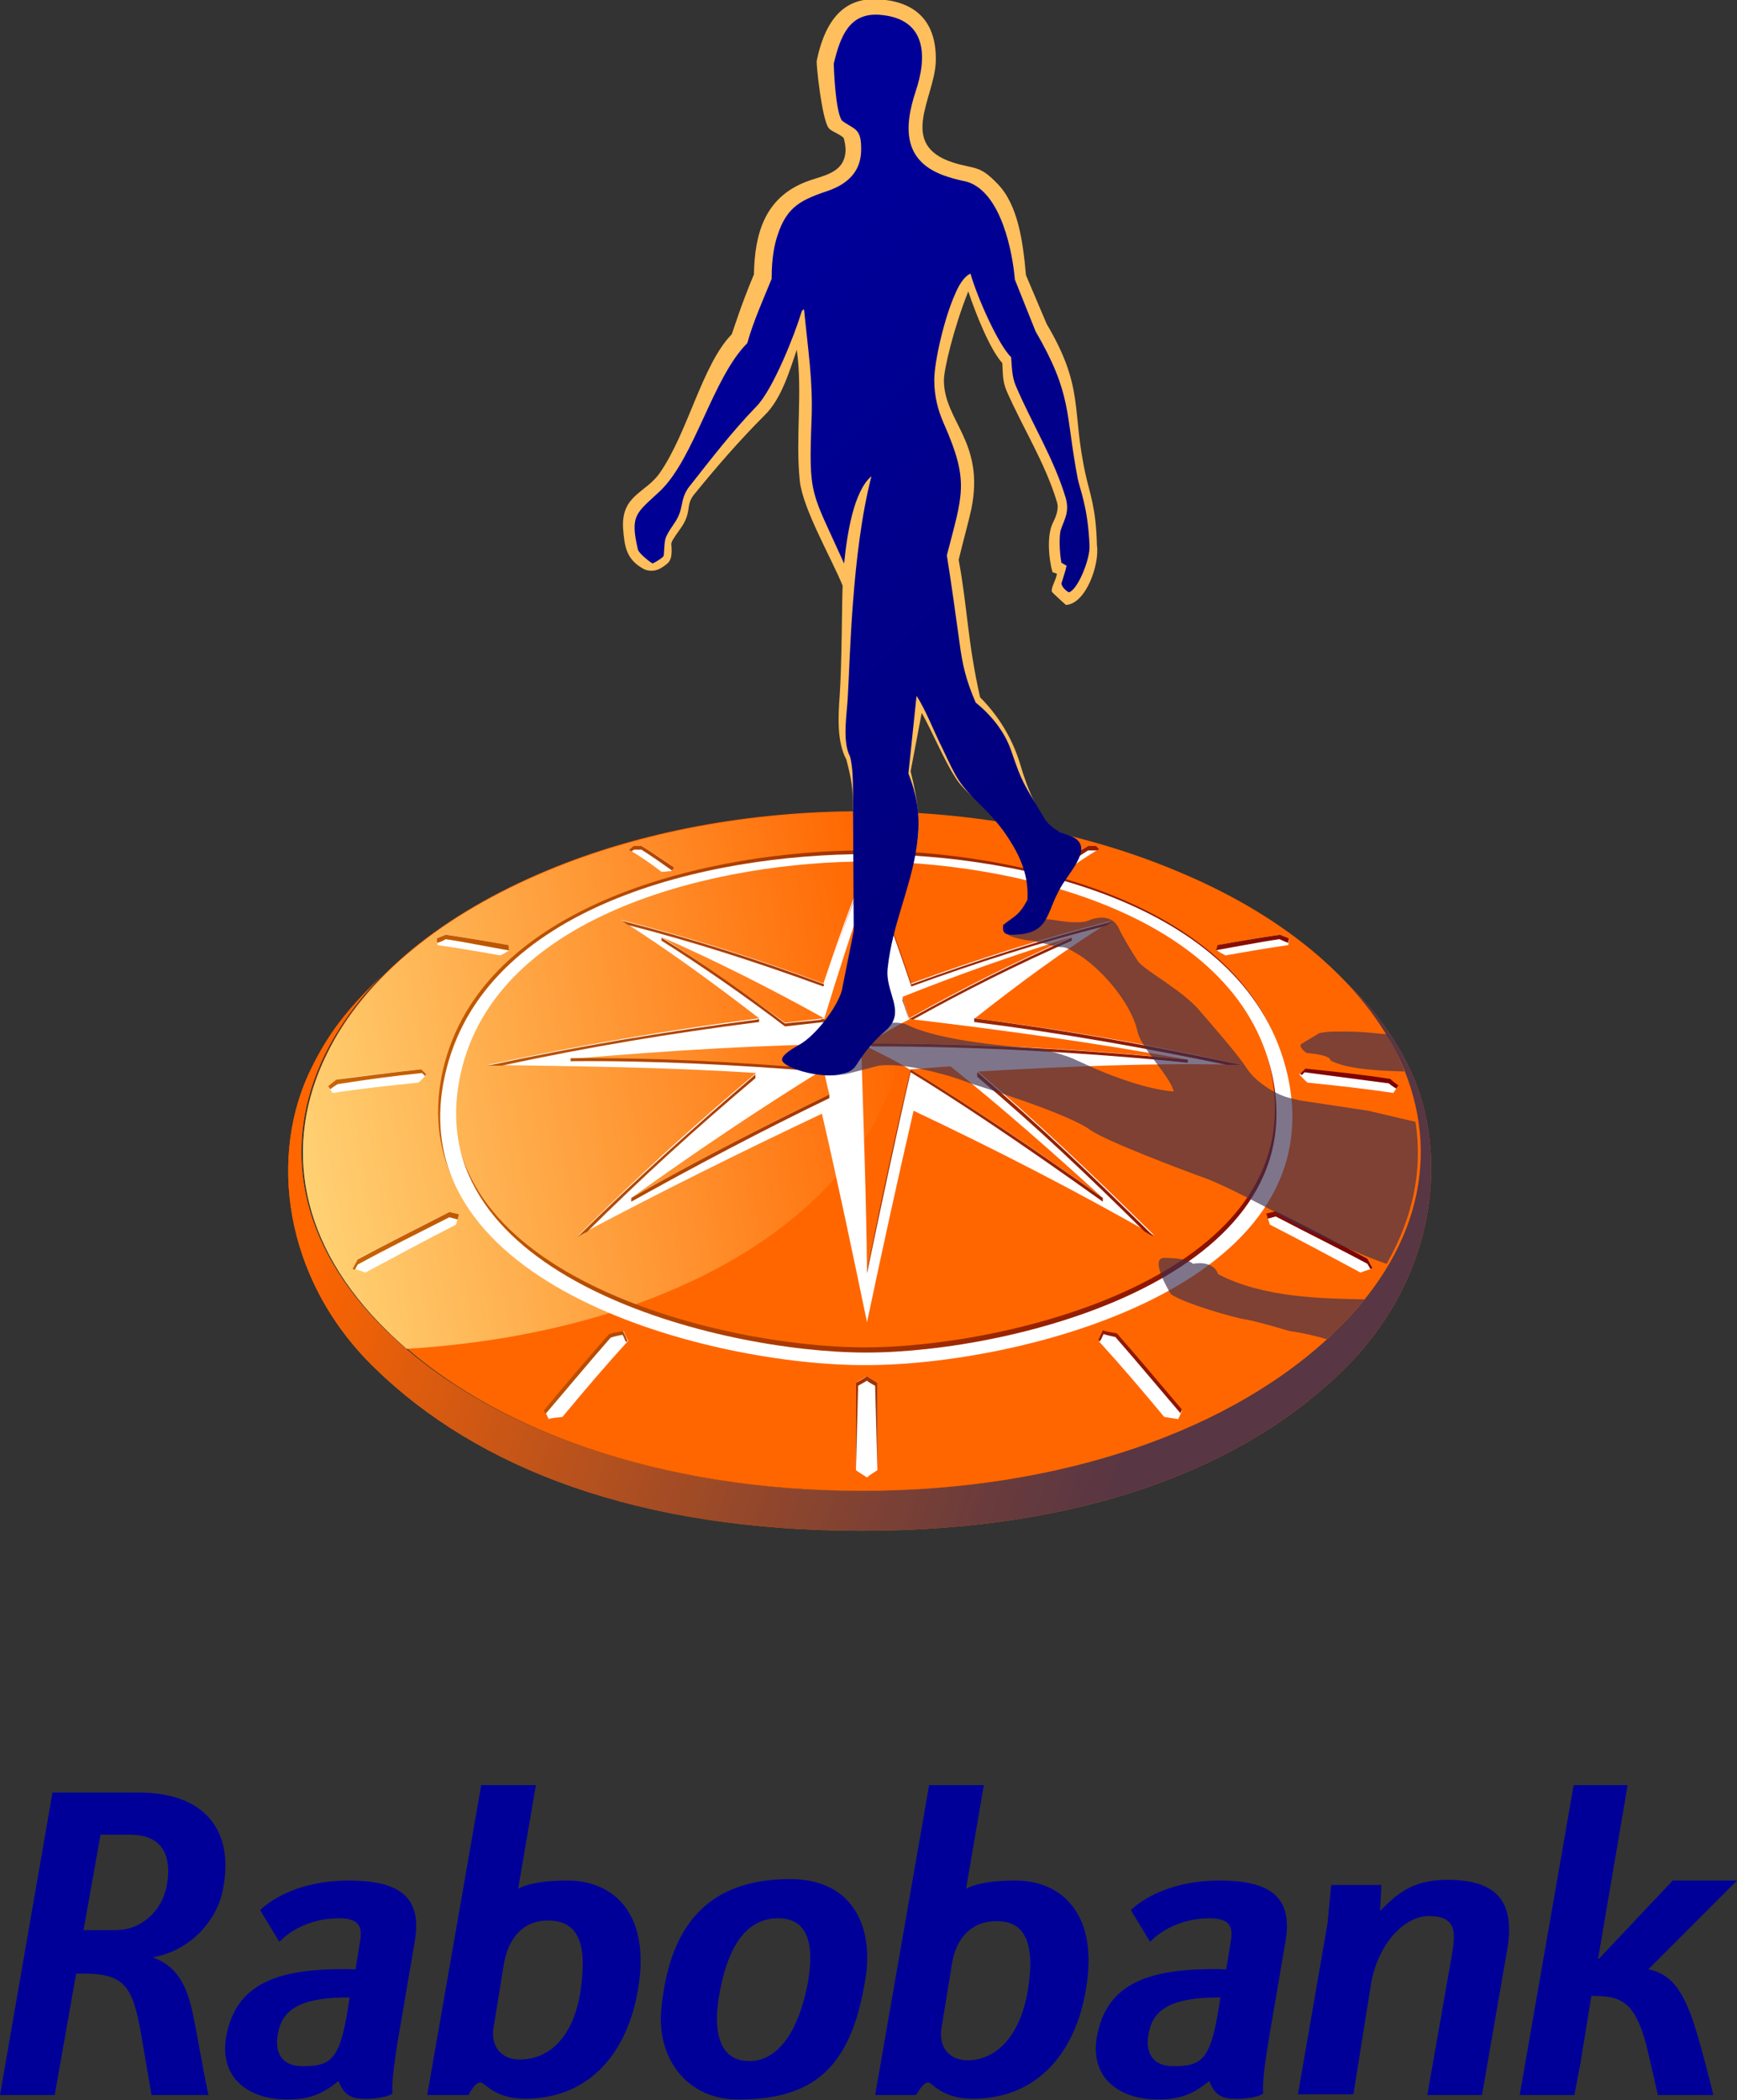 <svg xmlns="http://www.w3.org/2000/svg" xmlns:xlink="http://www.w3.org/1999/xlink" xml:space="preserve" preserveAspectRatio="none" viewBox="0 0 235 284"><rect x="0" y="0" width="235" height="284" fill="#333333" stroke="none"/><path fill="#009" d="M139.1 268.9c-1 6.4-4.3 9.7-8.2 9.7-2.5 0-4-1.8-3.5-4.5l1.4-8.6c.5-3.2 2.5-5.7 5.9-5.7 3.7-.1 5.4 2.5 4.4 9.1zm-13.5 12.7c.5 0 1.8 2.2 6 2.2 8.9 0 13.9-6.4 15.3-14.7 1.8-10.2-3.2-14.8-9.5-14.8-2.9 0-5.1.3-6.7 1.1l2.4-14h-7.4l-7.3 41.9h5.5c.1 0 .9-1.7 1.7-1.7zm78.3-17.9c1.1-6.4-1.2-9.5-8.1-9.5-5.1 0-7.1 2.3-9.1 4.2l.2-3.5h-6.8l-.5 5.2-4 23.1h7.5l2.4-15c.9-5.2 4.4-9.1 7.8-9.1 3.7 0 3.7 2.1 3.1 5.4l-3.3 18.8h7.4l3.4-19.6zm31.1-9.4h-8.7l-10 10.6h-.1l4-23.5h-7.3l-7.3 41.9h7.4l.8-4.2 1.5-9.2c3.9 0 6.1.4 7.8 8.2l1.2 5.2h7.5s-1.9-7.9-3.1-11c-1.3-3.3-2.7-5.4-5.7-6l12-12zM21.1 264.6c5.4-1.2 8.2-5.5 8.9-8.4 1.9-7.8-1.5-13.9-11.5-13.8H7.1L0 283.3h7.4l2.9-16.4c6.8-.2 7.7 1.5 9 9.4l1.2 7h7.7c-.9-4.2-1.5-8.2-2.2-11.4-.8-3.4-2-6-5.3-7.2l.4-.1zm1.5-9.8c-.6 3.6-3.5 6.2-6.9 6.2h-4.4l2.3-12.9h4c4.6 0 5.6 3.1 5 6.7zm33.5 7.8c1.1-6.2-2.2-8.3-8.9-8.3-8.3 0-12 4-12 4l2.6 4.3s2.7-3.2 8.1-3.2c3 0 3.1 1.5 2.8 3.2l-.6 3.7c-10.7-.3-16.2 2-17.5 9.1-1 5.8 3.3 8.5 8.2 8.5 2.5 0 4.5-.4 7-2.5.5 1.4 1.3 2.1 2.3 2.3 1.5.3 4.2 0 5-.6-.1-.9 0-3 .9-8.2l2.1-12.3zm-8.8 7.5c-1.2 8.4-2.3 9.3-6.4 9.3-2.8 0-3.8-1.9-3.3-4.4.6-3.4 3.2-4.9 9.7-4.9zm126.6-7.5c1.1-6.2-2.2-8.3-8.9-8.3-8.3 0-12 4-12 4l2.6 4.3s2.7-3.2 8.1-3.2c3 0 3.1 1.5 2.8 3.2l-.6 3.7c-10.7-.3-16.2 2-17.5 9.1-1 5.8 3.3 8.5 8.2 8.5 2.5 0 4.5-.4 7-2.5.5 1.4 1.3 2.1 2.3 2.3 1.5.3 4.2 0 5-.6-.1-.9 0-3 .9-8.2l2.1-12.3zm-8.8 7.5c-1.2 8.4-2.3 9.3-6.4 9.3-2.8 0-3.8-1.9-3.3-4.4.6-3.4 3.2-4.9 9.7-4.9zM71 283.8c8.9 0 13.9-6.4 15.3-14.7 1.8-10.2-3.2-14.8-9.5-14.8-2.9 0-5.1.3-6.7 1.1l2.4-14h-7.4l-7.3 41.9h5.6s.8-1.7 1.6-1.7c.6 0 1.9 2.2 6 2.2zm3.1-24.1c3.8 0 5.4 2.6 4.5 9.1-.9 6.7-4.3 9.7-8.3 9.7-2.5 0-4-1.8-3.5-4.5l1.4-8.6c.6-3.2 2.5-5.7 5.9-5.7zm15.4 11.7c1.1-10.7 6-17.3 17.4-17.3 8.5 0 11.3 6.5 10.2 13.4-1.8 11.2-6.2 16.4-17.1 16.4-7.1.1-11.3-5.7-10.5-12.5zm19.8-3.3c.5-3 1.1-8.7-4-8.7-3.4 0-6.6 2.3-8 10.4-.9 5 .1 8.9 4 8.9 2.9.1 6.4-2.3 8-10.6z"/><path fill="#F60" d="M181 131.8c3.3 3.3 5.9 6.8 7.8 10.7 6 12.2 3.8 25.7-8.2 37.4-13.7 13.5-37.1 21.7-64.2 21.7s-50.5-8.3-64.2-21.7c-12-11.7-14.2-25.2-8.2-37.4 1.9-3.8 4.5-7.4 7.8-10.7-3.8 3.7-6.9 7-9.6 12.5-5.9 11.7-4 28.5 8.4 40.6 14.1 13.8 36 22.1 66 22.1s52-8.6 65.5-22.1c13.2-13.3 13.7-30.6 8.3-41-2.1-4.3-5.2-8.3-9.4-12.1z"/><g opacity=".85"><linearGradient id="a" x1="52.066" x2="159.734" y1="138.732" y2="177.347" gradientUnits="userSpaceOnUse"><stop offset="0" style="stop-color:#f60"/><stop offset=".152" style="stop-color:#dd5c0e"/><stop offset=".567" style="stop-color:#874430"/><stop offset=".859" style="stop-color:#503446"/><stop offset="1" style="stop-color:#3b2e4f"/></linearGradient><path fill="url(#a)" d="M181 131.8c3.3 3.3 5.9 6.8 7.8 10.7 6 12.2 3.8 25.7-8.2 37.4-13.7 13.5-37.1 21.7-64.2 21.7s-50.5-8.3-64.2-21.7c-12-11.7-14.2-25.2-8.2-37.4 1.9-3.8 4.5-7.4 7.8-10.7-3.8 3.7-6.9 7-9.6 12.5-5.9 11.7-4 28.5 8.4 40.6 14.1 13.8 36 22.1 66 22.1s52-8.6 65.5-22.1c13.2-13.3 13.7-30.6 8.3-41-2.1-4.3-5.2-8.3-9.4-12.1z"/></g><defs><path id="b" d="M159 117.7c-12.7-5.3-27.5-8-42.5-8s-29.8 2.7-42.5 8c-13.9 5.8-24.7 14.3-29.8 24.8-6 12.2-3.8 25.7 8.2 37.4 13.7 13.5 37.1 21.7 64.2 21.7s50.5-8.3 64.2-21.7c12-11.7 14.2-25.2 8.2-37.4-5.3-10.5-16.1-19.1-30-24.8z"/></defs><use xlink:href="#b" fill="#F60" overflow="visible"/><linearGradient id="c" x1="26.409" x2="121.958" y1="155.952" y2="139.104" gradientUnits="userSpaceOnUse"><stop offset="0" style="stop-color:#ffe386"/><stop offset="1" style="stop-color:#f60"/></linearGradient><path fill="url(#c)" d="M119 123.6c-2.5-5.1-2-9.8-1.5-13.8h-1c-15 0-29.8 2.7-42.5 8-13.9 5.8-24.7 14.3-29.8 24.8-6 12.2-3.8 25.7 8.2 37.4.8.8 1.7 1.6 2.6 2.4 50.5-3.1 76.8-32.6 64-58.8z"/><path fill="#FFF" fill-rule="evenodd" d="M84 124.4c9.4 2.4 18.3 5.2 27.4 8.6 1.8-5.4 3.7-10.8 5.9-16 2.2 5.3 4.1 10.6 5.9 16 9.1-3.3 17.8-6.1 27.2-8.5-6.6 4.1-12.4 8.4-18.5 13.2 12.4 1.6 24 3.6 36.2 6.3-12.2-.3-23.6.2-35.8.9 8.6 7.3 15.9 14.3 23.9 22.2-10.9-6.2-21.2-11.5-32.6-16.9-2.2 9.5-4.3 19.1-6.3 28.6-2-9.6-3.9-18.7-6.1-28.2-11.4 5.4-21.7 10.5-33 16.5 8-7.9 15.5-14.8 24.1-22-12.2-.8-23.8-.9-36.3-1.1 12.2-2.6 24.3-4.7 36.7-6.3-6.1-4.7-12.1-9.1-18.7-13.3zm33.3 16.7v-21c-2.1 5.8-4 11.8-5.8 17.7 1.9 1.1 3.8 2.2 5.8 3.3zm-27.8-14.4c7.5 3.3 14.8 7 22 11-1.8.2-3.6.4-5.3.6-5.5-4-11-7.9-16.7-11.6zm27.8 14.4c14.5 0 28.9.7 43.4 2.2-12.6-2.3-24.9-4-37.6-5.5-2 1-3.9 2.2-5.8 3.3zm27.7-14.4c-7.5 3.3-14.9 7-22 11-.3-1-.6-2-.9-2.9 7.5-3 15.2-5.7 22.9-8.1zm-28.5 14.4c.3 10.2.7 20.9.8 30.8 1.9-9.1 3.8-18.2 5.9-27.2-2-1.3-4.7-2.5-6.7-3.6zm32.7 20.9c-8.4-6.1-17.1-11.9-26-17.4 1.8-.1 3.6-.3 5.4-.4 7.1 5.7 13.9 11.7 20.6 17.8zm-31.9-20.9c-14.6.2-26 .9-40.2 2.1 12.3 0 21.8.5 34.3 1.5 1.9-1.3 3.9-2.5 5.9-3.6zM85.4 162c8.5-6.1 17.1-11.9 26-17.4.3 1.1.5 2.3.8 3.4-9.2 4.4-18.1 9.1-26.8 14zM118.7 198.8c-.4.3-1 .6-1.4 1-.4-.3-1-.6-1.5-1V187c.4-.3 1-.6 1.5-.9.4.3 1 .6 1.4.9v11.8zM48.5 170.2c-.2.4-.5.9-.7 1.3.4.2 1.3.4 1.6.6 4.1-2.2 8.2-4.4 12.3-6.5.2-.6.2-1 .4-1.4-.4-.1-.8-.2-1.3-.3-4 2-8.1 4.1-12.3 6.3zM45.5 146c-.4.3-.8.6-1.1.9l.6.9c3.9-.6 7.7-1 11.6-1.4.4-.3.8-.8 1.1-1.1l-.7-.7c-3.8.4-7.6.8-11.5 1.4zM60.3 126.4c-.4.2-.8.3-1.2.5 0 .2.1.7.1.9 2.8.4 5.7.9 8.5 1.4.4-.2.9-.5 1.2-.7-.1-.2-.1-.5-.1-.7-2.8-.5-5.6-1-8.5-1.4zM147.2 114.4h1.1l.4.4c-1.5.9-3 1.9-4.4 2.9h-1.1c-.1-.2-.3-.3-.4-.5 1.4-.9 2.9-1.9 4.4-2.8zM116.2 110.3c.3-.1.5-.2.8-.2.3.1.6.2.8.2v3.5l-.9.3c-.3-.1-.6-.2-.8-.3.1-1.2.1-2.4.1-3.5zM85.1 114.9c.1-.1.5-.4.6-.5h1.1c1.5.9 3 1.9 4.4 2.9-.1.2-.3.3-.4.5-.4 0-.9.1-1.3.1-1.4-1.1-2.9-2.1-4.4-3zM76.1 191.6c-.6.1-1.3.1-1.9.3-.1-.4-.4-.8-.5-1.2 2.9-3.4 5.8-6.9 8.8-10.3.6-.1 1.3-.2 1.9-.4.1.4.4 1 .6 1.3-3.1 3.4-6 6.8-8.9 10.3zM185 170.2c.2.4.5.9.7 1.3-.4.2-1.3.4-1.6.6-4.1-2.2-8.2-4.4-12.3-6.5-.2-.6-.3-1-.4-1.4.4-.1.8-.2 1.3-.3 4 2 8.2 4.1 12.3 6.3zM188 146c.4.3.8.6 1.1.9l-.6.9c-3.9-.6-7.7-1-11.6-1.4-.4-.3-.8-.8-1.1-1.1l.7-.7c3.8.4 7.7.8 11.5 1.4zM173.2 126.4c.4.2.8.3 1.2.5 0 .2-.1.7-.1.9-2.8.4-5.7.9-8.5 1.4-.4-.2-.9-.5-1.2-.7.1-.2.1-.5.2-.7 2.7-.5 5.6-1 8.4-1.4zM157.5 191.6c.5.1 1.3.2 1.9.3.2-.4.4-.8.5-1.2-2.9-3.4-5.8-6.9-8.8-10.3-.6-.1-1.3-.2-1.9-.4-.1.4-.4 1-.6 1.3 3.1 3.4 6 6.8 8.9 10.3z" clip-rule="evenodd"/><linearGradient id="d" x1="44.376" x2="189.165" y1="154.414" y2="154.414" gradientUnits="userSpaceOnUse"><stop offset="0" style="stop-color:#ca6500"/><stop offset="1" style="stop-color:#7c0000"/></linearGradient><path fill="url(#d)" fill-rule="evenodd" d="M111.4 133.4c-8.8-3.2-17.4-6-26.4-8.3l-.9-.6c9.4 2.4 18.3 5.2 27.4 8.6 1.8-5.4 3.7-10.8 5.9-16 2.2 5.3 4.1 10.6 5.9 16 9.1-3.3 17.8-6.1 27.2-8.5l-.9.6c-9.1 2.3-17.5 5-26.3 8.2-1.8-5.4-3.7-10.7-5.9-16-2.3 5.2-4.2 10.6-6 16zm-9.2 11.9c-8.4 7.2-16.2 14.2-24.1 22 .3-.2 1-.6 1.3-.7 7.7-7.6 14.5-13.8 22.8-20.8v-.5zm15.1-3.9zm0-.3zm0 0v.4-.4zm-.3.2c-.1.1-.2.1-.3.2-1.8 1.1-3.5 2.1-5.3 3.2l.1.3c1.9-1.2 3.9-2.3 5.8-3.5v-.4c-.1 0-.2.1-.3.2zm.3.1zm0-.3zm-5.8-3.3c-.2 0-.4 0-.5.1-1.6.2-3.2.3-4.8.5-5.4-4.1-10.9-8-16.7-11.6v.4c5.7 3.6 11.3 7.5 16.7 11.6 1.8-.2 3.6-.4 5.3-.6 1.7 1 3.4 1.9 5.1 2.9h.7c-1.9-1.1-3.9-2.3-5.8-3.3zm-26.1 24.7c8.8-4.9 17.7-9.6 26.8-14v-.5c-9.1 4.4-18 9-26.8 14v.5zm37.8-17.9c-2.1 8.9-4.1 18.2-5.9 27.2v.4c1.9-9.1 3.8-18.1 5.9-27.2 6.1 3.7 14.8 9.5 26 17.5v-.5c-8.5-6.1-17.1-11.9-26-17.4zm9.4.7-.4-.3v.6c8.3 7 14.9 13.3 22.6 20.9.3.2 1 .6 1.3.7-8.1-8-15.3-14.9-23.5-21.9zm-30.3-7.4c-12.3 1.6-24.2 3.6-36.3 6.2h1.9c11.6-2.5 23-4.4 34.8-5.9v-.4l-.4.1zm9.1 6.7c-11.4-1-22.8-1.6-34.2-1.5v.4c11.3-.1 22.5.5 33.8 1.4 0 0 .2-.1.4-.3m20.4-6.4c11.8 1.5 22.6 3.4 34.2 5.8h2c-12.2-2.6-23.8-4.7-36.2-6.3v.5zm-13.9 2.9h-.6c.1.1.2.1.3.2.1.1.3.1.4.2 14.3 0 28.5.8 42.7 2.2v-.4c-14.4-1.4-28.9-2.2-43.4-2.2m5.7-3.3c.2 0 .3 0 .5.1 7-3.9 14.2-7.5 21.5-10.7v-.4c-7.5 3.3-14.8 7-22 11m0 0c-.3-1-.6-2-.9-2.9v.4c.3.7.5 1.6.9 2.5-.1 0 0 0 0 0m-62.2 26.8c.3.1.8.2 1.1.3.1-.2.1-.5.2-.7-.4-.1-.8-.2-1.3-.3-4.1 2.1-8.3 4.2-12.4 6.4-.2.4-.5.9-.7 1.3.1 0 .2.1.3.1.1-.2.3-.5.4-.7 4.2-2.3 8.3-4.3 12.4-6.4zm-3.7-19.5.4.4c.1-.1.1-.2.2-.2l-.7-.7c-3.8.4-7.7.9-11.5 1.4-.4.3-.8.6-1.1.9.1.2.2.2.3.4.2-.2.8-.6 1-.7 3.8-.6 7.5-1.1 11.4-1.5zm3.2-18.1c2.8.4 8.6 1.6 8.6 1.5-.1-.2-.1-.5-.1-.7-2.8-.5-5.7-1-8.5-1.4-.4.2-.8.3-1.2.5 0 .3 0 .4.1.6.3-.1.8-.3 1.1-.5zm88-12c.2 0 .3-.1.4-.2l-.4-.4h-1.1c-1.5.9-3 1.9-4.4 2.9.1.1.2.2.3.4 1.3-.9 2.7-1.8 4.1-2.7h1.1zm-32.1-4.1c.3-.1.5-.2.8-.2.3.1.6.2.8.2v-.6c-.3-.1-.6-.2-.8-.2-.3.1-.5.2-.8.2v.6zm-29.4 4c1.4.9 2.7 1.8 4.1 2.8.1-.1.2-.2.3-.4-1.5-1-2.9-2-4.4-2.9h-1.1c-.1.1-.5.4-.6.5.1.1.2.2.4.2 0 0 .2-.2.3-.2h1zm-2.6 65.6c.2.2.3.7.5 1l.2-.2c-.1-.2-.4-.9-.6-1.3-.6.1-1.3.2-1.9.4-3 3.4-5.9 6.8-8.8 10.3 0 .2.2.3.2.5 1.9-2.2 5.9-7 8.8-10.3.5-.2 1.1-.3 1.6-.4zm100.8-9.6c.1.2.3.5.4.7.1 0 .2-.1.3-.1-.2-.4-.5-.9-.7-1.3-4.1-2.2-8.2-4.3-12.4-6.4-.4.1-.8.2-1.3.3.1.2.2.5.2.7.3-.1.8-.2 1.1-.3 4.2 2.2 8.3 4.2 12.4 6.4zm2.9-24.4c.2.2.8.6 1 .7.1-.1.1-.2.3-.4-.4-.3-.8-.6-1.1-.9-3.8-.6-7.7-1-11.5-1.4l-.7.7c.1.1.2.1.2.2l.4-.4 11.4 1.5zm-13.6-19c0-.2 0-.3.1-.6-.4-.2-.8-.3-1.2-.5-2.8.4-5.7.9-8.5 1.4 0 .2-.1.5-.2.7.1 0 5.8-1.1 8.6-1.5.4.2.9.4 1.2.5zm-23.4 53.3c2.9 3.3 6.9 8.1 8.8 10.3.1-.2.1-.3.2-.5-2.9-3.4-5.8-6.9-8.8-10.3-.6-.1-1.3-.2-1.9-.4-.2.4-.5 1.1-.6 1.3 0 .1.1.1.2.2.2-.3.4-.8.5-1 .6.2 1.2.3 1.6.4zm-32.5 6.6.3 11.4V187c-.4-.3-1-.6-1.4-.9-.4.3-1 .6-1.5.9v11.8l.3-11.4c.3-.2.9-.5 1.2-.7.3.3.8.5 1.1.7zM117 184c20.7 0 63.4-10.6 56.9-39.2-5.1-23-37-29.8-57-29.8s-51.8 6.8-57 29.8C53.6 173.3 96.3 184 117 184zm0-1.8c19.9 0 60.9-10.1 54.9-37.6-4.8-22.2-35.6-28.8-54.9-28.8-19.2 0-50 6.6-54.9 28.8-6 27.4 35 37.6 54.9 37.6z" clip-rule="evenodd"/><path fill="#FFF" fill-rule="evenodd" d="M60.2 145.4c5.1-23 35.7-29.9 57-29.9 21.2 0 51.8 6.9 57 29.9 6.4 28.6-36.3 39.2-57 39.2-20.7.1-63.4-10.6-57-39.2zm2.1-.1c4.8-22.2 35.6-28.8 54.9-28.8 19.2 0 50 6.6 54.9 28.8 6 27.4-35 37.6-54.9 37.6s-60.9-10.2-54.9-37.6z" clip-rule="evenodd"/><path fill="#3B2E4F" d="m185.1 150.2-9.3-1.4-1.2-.3c-1.6-.3-4.6-2-5.9-4-1.3-2-4.4-5.5-6.2-7.6-2.4-3-7.8-5.7-8.6-7-.8-1.2-2.1-3.4-2.5-4.3-.4-.9-1.2-1.6-2.6-1.5-1.4.1-1.5.6-2.7.6-1.2.1-2.9-.2-2.9-.2-.7-.1-1.2-.2-1.8-.2-.7 1.2-1.9 2-4.7 2-.2 0-.4 0-.5-.1.3.6 2.9 1 3.3 1 .4 0 2.9.7 3.4.8 1.1.2.9-.2 2.7.9 3 1.7 7.4 6.5 8.3 10.6.5 2.3 4.4 6 4.9 8.1-5.2-.4-12.2-3.8-12.2-3.8l-.9-.4s-3.1-1.6-7.9-1.8c-9-.8-12.4-2-13.3-2.3-1.9-.6-1.6-.9-3.1-1h-.8c-.2.3-.4.7-.8 1-1.7 1.6-2.8 2.8-4.2 4.9-.4.6-1 .9-1.8 1.2 1.7-.4 5.1-1.3 5.1-1.3 3.2-.4 8 1 8 1 1.8.4 4.7 1.5 4.7 1.5s12.8 3.9 15.9 6.2c2.1 1.5 12.7 5.5 15.5 6.5 2.8 1 9.7 4.7 9.7 4.7 1.8 1.5 12 6 14.9 6.9 3.6-6.3 4.9-12.7 3.9-19.2l-6.4-1.5z" opacity=".66"/><path fill="#3B2E4F" d="M180.4 139.5c-.9 0-1.9.2-1.9.2l-2.5 1.5c-.3.5.8 1.2.8 1.2s3.2.2 3.2 1c2.4 1.3 7.4 1.4 10 1.5-.3-.9-.7-1.7-1.1-2.6-.4-.8-.9-1.6-1.3-2.5-.2.2-2.2-.4-7.2-.3zM161.4 170.9s-.6-.8-3.9-.8c-2.1 0 .9 4.9.9 4.9 1.9 1.3 8.6 3.2 10 3.4 1.4.2 6.1 1.6 6.1 1.6s2.4.3 5 1.1c.4-.4.8-.7 1.2-1.1 1.4-1.4 2.8-2.9 3.9-4.3-5.7-.1-13.7-.2-19.8-3.4-.7-2-3.4-1.4-3.4-1.4z" opacity=".66"/><path fill="#FFBF5C" d="M144.2 81.8s-1.9-1.7-1.9-1.8c-.1-.6.5-1.4.7-2.4-.2-.1-.4-.2-.6-.2-.5-1.7-.8-4.9 0-6.6.4-.8.9-1.9.6-2.9-1.6-5.3-4.6-10-6.8-15-.6-1.4-.5-2.4-.6-3.8-1.7-1.9-3.6-6.7-4.6-9.7-2 5-3.3 10.6-3.3 12 0 5.6 5.6 8.3 3.7 17.5-.4 1.8-1.1 4.3-1.7 6.8 1.2 6.5 1.2 11.1 2.9 18.6 2.4 2.4 4.4 5.5 5.5 9.3.7 2.4 2.7 8.1 5.3 8.9 1.6.5-5.5 1.8-7.5-.7-1.9-2.4-5.3-4.3-6.8-6.9-1.3-2-3.2-6.4-4.4-8.5l-1.5 7.9c2.1 8.5.8 10.3-1 17.2-.8 3-6.8-10.9-6.8-12 0-3-.2-4.1-.9-6.8-1.3-2.4-1.1-5.9-.9-8.6.3-4.4.3-12.7.4-14.9-1.5-3.7-5.4-10.4-5.8-14.2-.6-5.9.4-11.9-.4-17.7-1 2.9-2.1 6.7-4.4 8.9-3.4 3.4-6.6 7.1-9.6 10.8-1.1 1.5-.1 2.3-1.9 4.7-1.7 2.4-.8 1.3-1.1 3.6-.1.4-.3.7-.4.8-.9.8-1.9 1.4-3.2.9-2.5-1.3-2.7-3.1-2.9-5.5-.3-4.6 3.1-4.8 5-7.6 3.8-5.5 5.7-14.6 9.7-18.7.3-.8 1.2-3.8 3-8.1.1-5.4 1.4-10.3 7-12.5 2.3-.9 5.3-1.1 5.4-4.3 0-.4-.1-1.3-.3-1.7-.9-.7-1.6-.8-2-1.3-.9-1.2-1.7-8.6-1.6-9.1 1.3-6.3 4.3-8.5 8.2-8.3 4.5.2 8.1 2.4 7.9 8.5-.2 4.9-5.2 11.2 2.4 13.6 2.9.9 3.5.3 5.9 2.8 2.8 2.8 3.5 7.8 3.9 12.4l2.8 6.6c5.2 8.8 3.3 11.6 5.3 20.5.5 2.3 1.4 4.4 1.5 9.4.4 2.6-1.5 8-4.2 8.1z"/><linearGradient id="e" x1="91.609" x2="146.935" y1="50.664" y2="105.991" gradientUnits="userSpaceOnUse"><stop offset="0" style="stop-color:#009"/><stop offset="1" style="stop-color:#00007c"/></linearGradient><path fill="url(#e)" d="M89.8 75.1c.2-2.3-.1-2.1 1.4-4.3 1.4-2 .7-3 1.9-4.8 3-3.8 5.9-7.6 9.2-11 2.3-2.3 5.3-10 6.1-12.7.1-.4.4-.6.4-.3.5 5.2 1.2 9.5 1 14.6-.4 10.7-.1 9.6 4.4 19.6.4-4 1.3-9.8 3.7-11.8-2.7 10.4-2.9 25.2-3.2 29.8-.1 2.3-.8 6 .3 8.1.4 1.4.4 3.6.4 5.3 0 1 .1 18.3.1 18.3l-1.6 8c-.6 2.3-3.6 6.2-5.8 7.4-.7.4-2.3 1.3-2.3 2 0 1.3 8.2 3.6 10 .8 1.4-2.2 2.5-3.4 4.2-4.9 2.6-2.5-.3-5 .1-8.3.6-5.8 3.1-10.8 3.9-16.3.5-3.3.4-6.2-1.1-10l1.1-10.5c1.2 1.8 2.3 4.7 3.5 7.1 2 4.2 2.1 4.7 5.6 8.1 1.2 1.2 2.4 2.6 3.3 4 1.7 2.6 2.8 5.2 2.6 8.4-1.2 2.2-1.7 2.1-3.3 3.4.1.1-.4 1.3 1.1 1.3 5.3 0 4.6-2.8 6.7-6.4 1.3-2.3 5-5.9.9-7.1-1.3-.4-2.5-1.2-3.2-2.4-2.8-4.7-2.9-4.6-4.4-9-.9-2.6-2.7-4.8-4.8-6.5-1.3-3-1.8-5.1-2.2-8.2-.6-4.3-1-7.3-1.7-11.7 2.1-8.2 3.1-9.9-.4-17.8-.8-1.8-1.3-3.7-1.3-5.9 0-2.6 1.4-8.5 2.8-11.6.5-1.2 1.2-2.4 2.1-2.8.9 3.2 3.8 9.7 5.5 11.3.1 1.3.1 2.6.6 3.8 2.2 5.2 5.2 9.9 6.8 15.3.5 1.9-.2 2.8-.7 4.3-.2.7-.2 2.8.1 4.4l.7.4c-.1.5-.5 1.8-.7 2.4.1.7 1 1.2 1 1.2 1.2-.3 2.9-4.5 2.8-6.3-.2-5.2-1.3-7.6-1.6-9.1-1.7-8.9-.7-11.3-5.7-19.9l-2.8-7c-.3-3.6-1.8-11.7-6.4-13.2-.8-.2-1.5-.3-2.7-.7-6-1.9-6-6.5-4.3-11.6 1.5-4.5 1.6-9.8-4.9-10.3-4.1-.3-5.3 2.9-6.2 6.6 0 .4.2 6.4 1.1 7.7 1.7 1.3 2.7.9 2.6 4.2-.1 2.7-1.8 4.3-4.2 5.2-3.8 1.3-5.8 2.1-7.1 6.1-.4 1.2-.8 3-.8 5.7v.2c-1.1 2.7-2.5 5.8-3.3 8.7-4.7 4.7-7.1 15.5-11.8 20-3.2 3-4.1 3.2-3 7.9.1.5 1.6 1.7 2 1.9.2-.1 1.5-.8 1.5-1.1z"/></svg>